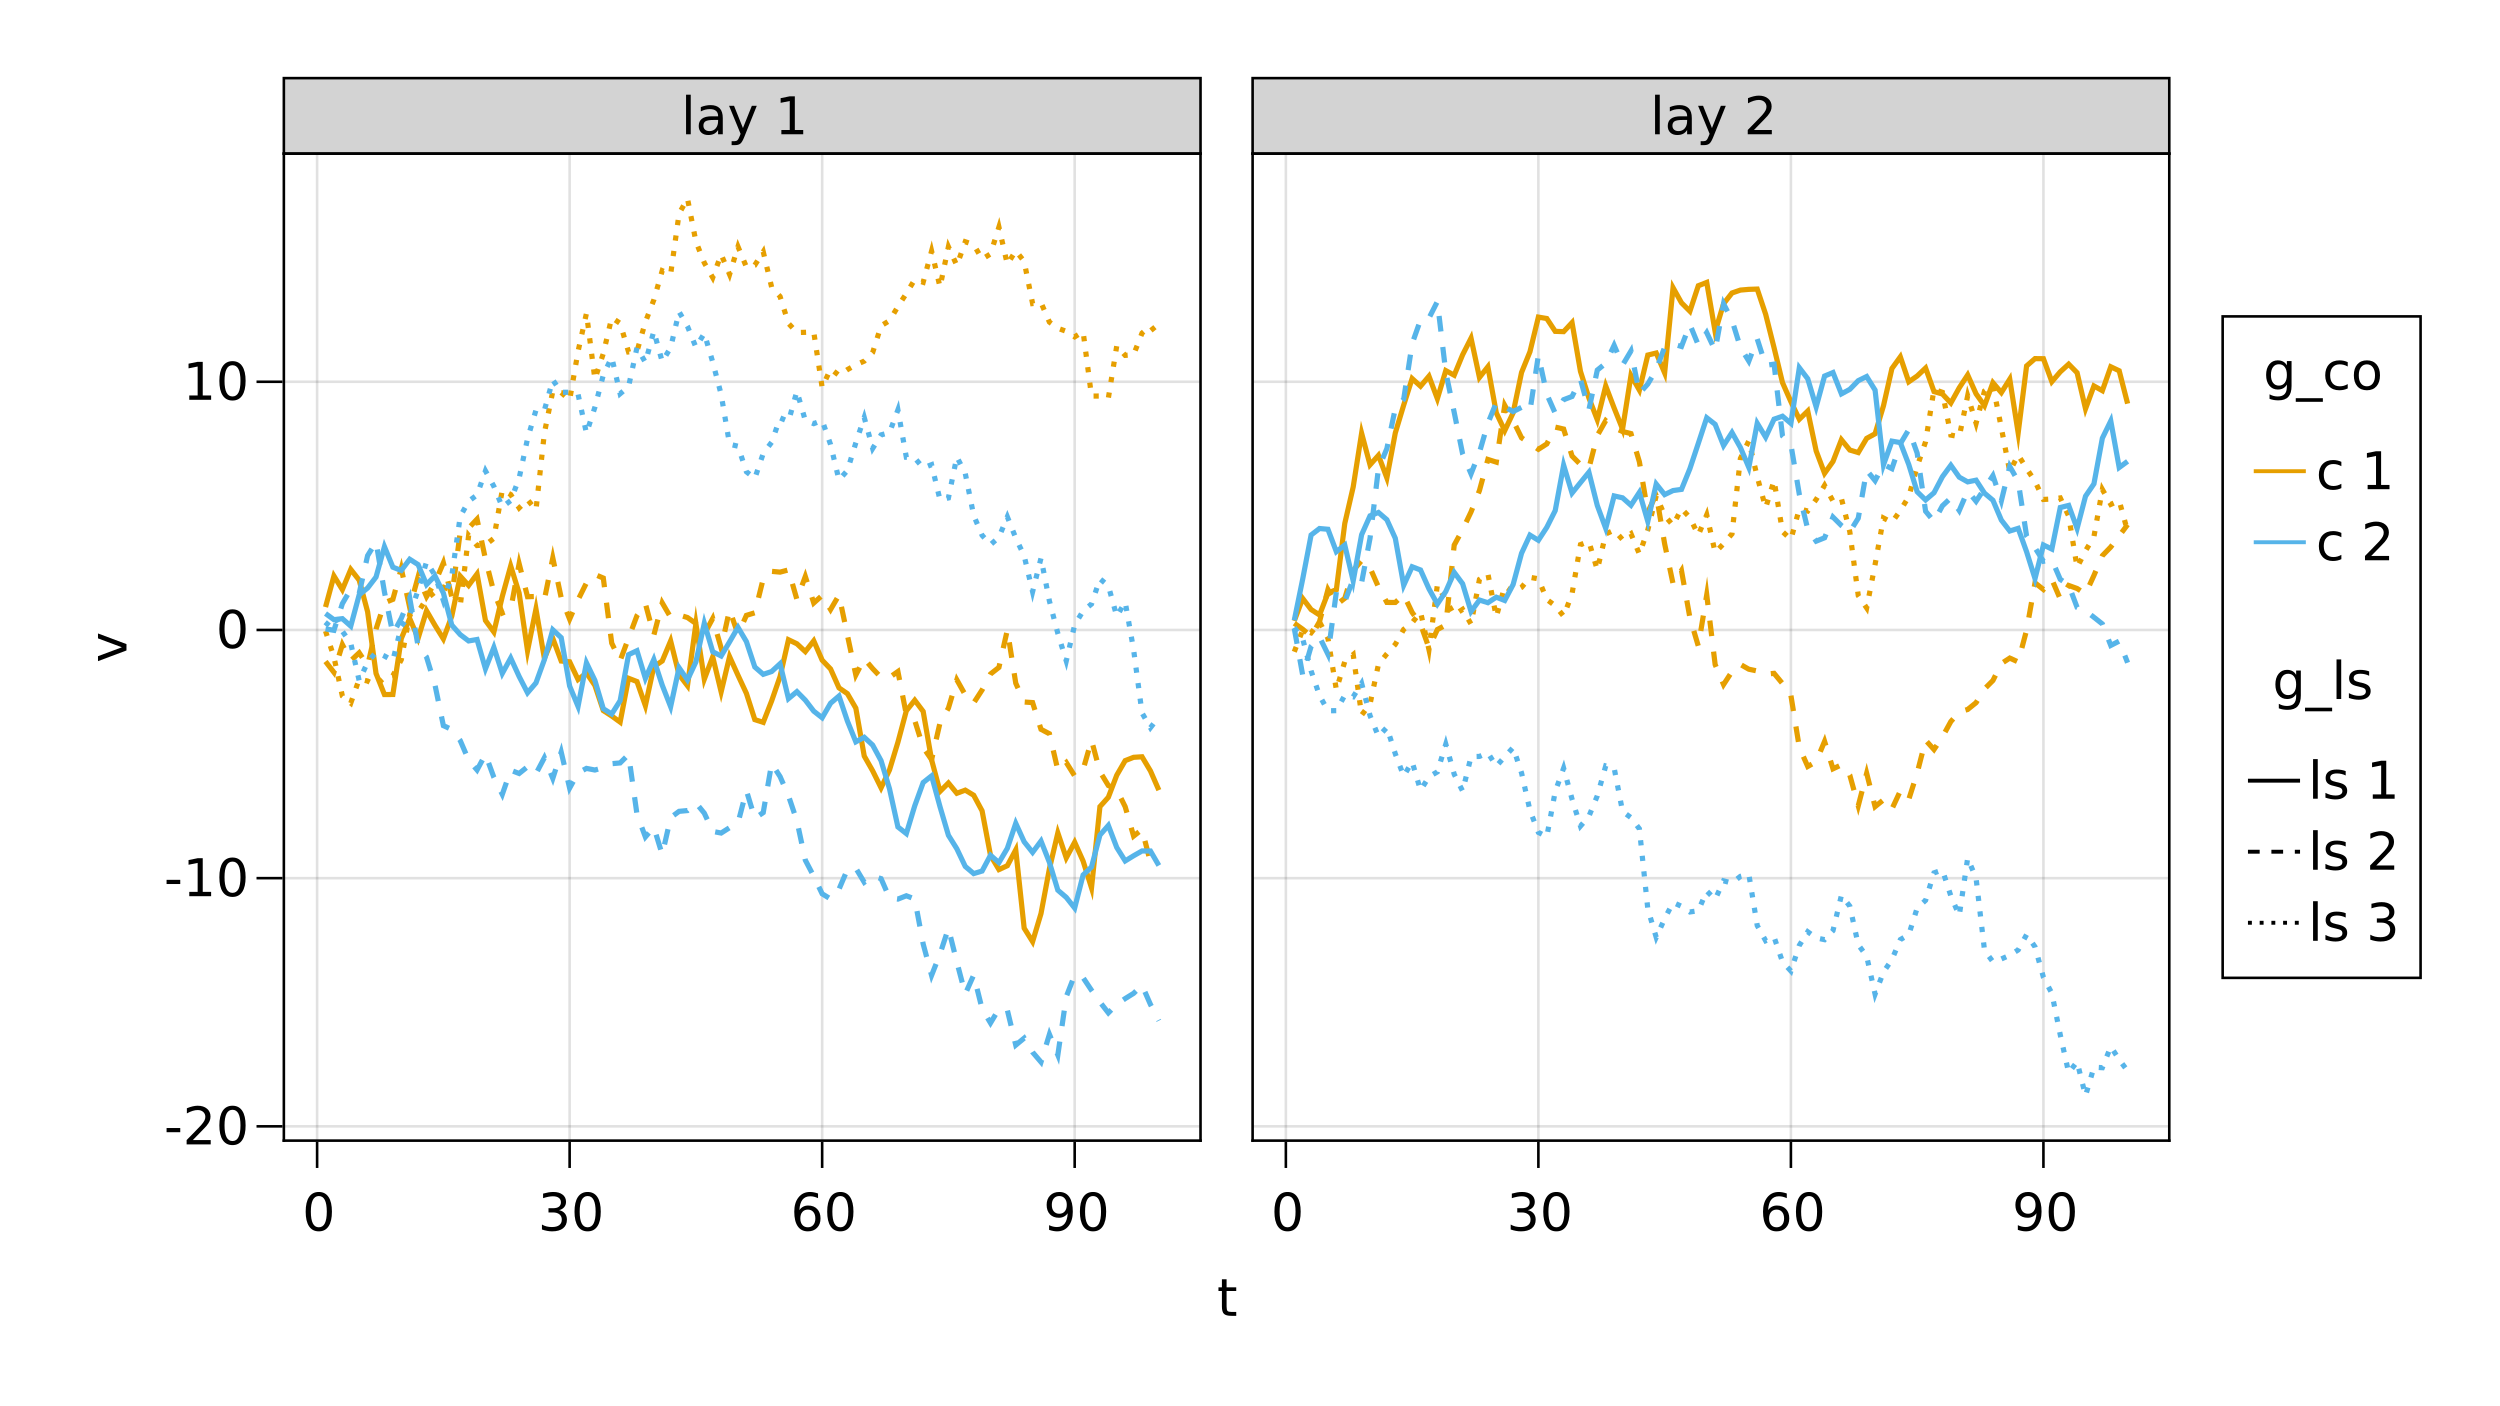 <?xml version="1.0" encoding="UTF-8"?>
<svg xmlns="http://www.w3.org/2000/svg" xmlns:xlink="http://www.w3.org/1999/xlink" width="960pt" height="540pt" viewBox="0 0 960 540" version="1.1">
<defs>
<g>
<symbol overflow="visible" id="glyph0-0">
<path style="stroke:none;" d="M 1 3.531 L 1 -14.109 L 11 -14.109 L 11 3.531 Z M 2.125 2.422 L 9.891 2.422 L 9.891 -12.984 L 2.125 -12.984 Z M 2.125 2.422 "/>
</symbol>
<symbol overflow="visible" id="glyph0-1">
<path style="stroke:none;" d="M 6.359 -13.281 C 5.336 -13.281 4.57 -12.781 4.062 -11.781 C 3.551 -10.781 3.297 -9.281 3.297 -7.281 C 3.297 -5.281 3.551 -3.781 4.062 -2.781 C 4.57 -1.781 5.336 -1.281 6.359 -1.281 C 7.379 -1.281 8.145 -1.781 8.656 -2.781 C 9.164 -3.781 9.422 -5.281 9.422 -7.281 C 9.422 -9.281 9.164 -10.781 8.656 -11.781 C 8.145 -12.781 7.379 -13.281 6.359 -13.281 Z M 6.359 -14.844 C 7.992 -14.844 9.238 -14.195 10.094 -12.906 C 10.957 -11.613 11.391 -9.738 11.391 -7.281 C 11.391 -4.82 10.957 -2.945 10.094 -1.656 C 9.238 -0.363 7.992 0.281 6.359 0.281 C 4.723 0.281 3.473 -0.363 2.609 -1.656 C 1.742 -2.945 1.312 -4.82 1.312 -7.281 C 1.312 -9.738 1.742 -11.613 2.609 -12.906 C 3.473 -14.195 4.723 -14.844 6.359 -14.844 Z M 6.359 -14.844 "/>
</symbol>
<symbol overflow="visible" id="glyph0-2">
<path style="stroke:none;" d="M 8.109 -7.859 C 9.055 -7.66 9.797 -7.238 10.328 -6.594 C 10.859 -5.957 11.125 -5.172 11.125 -4.234 C 11.125 -2.797 10.629 -1.68 9.641 -0.891 C 8.648 -0.109 7.242 0.281 5.422 0.281 C 4.805 0.281 4.176 0.219 3.531 0.094 C 2.883 -0.02 2.219 -0.195 1.531 -0.438 L 1.531 -2.344 C 2.07 -2.02 2.664 -1.773 3.312 -1.609 C 3.969 -1.453 4.648 -1.375 5.359 -1.375 C 6.598 -1.375 7.539 -1.617 8.188 -2.109 C 8.832 -2.598 9.156 -3.305 9.156 -4.234 C 9.156 -5.098 8.852 -5.77 8.25 -6.25 C 7.656 -6.738 6.82 -6.984 5.75 -6.984 L 4.047 -6.984 L 4.047 -8.609 L 5.828 -8.609 C 6.797 -8.609 7.535 -8.801 8.047 -9.188 C 8.555 -9.57 8.812 -10.129 8.812 -10.859 C 8.812 -11.609 8.547 -12.18 8.016 -12.578 C 7.492 -12.984 6.738 -13.188 5.75 -13.188 C 5.207 -13.188 4.625 -13.125 4 -13 C 3.383 -12.883 2.707 -12.707 1.969 -12.469 L 1.969 -14.219 C 2.719 -14.426 3.414 -14.582 4.062 -14.688 C 4.719 -14.789 5.336 -14.844 5.922 -14.844 C 7.422 -14.844 8.602 -14.5 9.469 -13.812 C 10.344 -13.133 10.781 -12.219 10.781 -11.062 C 10.781 -10.258 10.547 -9.578 10.078 -9.016 C 9.617 -8.461 8.961 -8.078 8.109 -7.859 Z M 8.109 -7.859 "/>
</symbol>
<symbol overflow="visible" id="glyph0-3">
<path style="stroke:none;" d="M 6.609 -8.078 C 5.723 -8.078 5.02 -7.773 4.5 -7.172 C 3.977 -6.566 3.719 -5.734 3.719 -4.672 C 3.719 -3.629 3.977 -2.801 4.5 -2.188 C 5.02 -1.582 5.723 -1.281 6.609 -1.281 C 7.492 -1.281 8.191 -1.582 8.703 -2.188 C 9.223 -2.801 9.484 -3.629 9.484 -4.672 C 9.484 -5.734 9.223 -6.566 8.703 -7.172 C 8.191 -7.773 7.492 -8.078 6.609 -8.078 Z M 10.516 -14.266 L 10.516 -12.469 C 10.023 -12.695 9.523 -12.875 9.016 -13 C 8.516 -13.125 8.016 -13.188 7.516 -13.188 C 6.211 -13.188 5.219 -12.742 4.531 -11.859 C 3.844 -10.984 3.453 -9.656 3.359 -7.875 C 3.742 -8.445 4.223 -8.883 4.797 -9.188 C 5.379 -9.488 6.02 -9.641 6.719 -9.641 C 8.188 -9.641 9.344 -9.191 10.188 -8.297 C 11.039 -7.41 11.469 -6.203 11.469 -4.672 C 11.469 -3.18 11.023 -1.984 10.141 -1.078 C 9.254 -0.172 8.078 0.281 6.609 0.281 C 4.922 0.281 3.629 -0.363 2.734 -1.656 C 1.836 -2.945 1.391 -4.82 1.391 -7.281 C 1.391 -9.582 1.938 -11.414 3.031 -12.781 C 4.125 -14.156 5.594 -14.844 7.438 -14.844 C 7.938 -14.844 8.438 -14.789 8.938 -14.688 C 9.445 -14.594 9.973 -14.453 10.516 -14.266 Z M 10.516 -14.266 "/>
</symbol>
<symbol overflow="visible" id="glyph0-4">
<path style="stroke:none;" d="M 2.203 -0.297 L 2.203 -2.094 C 2.691 -1.863 3.191 -1.688 3.703 -1.562 C 4.211 -1.438 4.711 -1.375 5.203 -1.375 C 6.504 -1.375 7.492 -1.812 8.172 -2.688 C 8.859 -3.562 9.254 -4.895 9.359 -6.688 C 8.984 -6.125 8.504 -5.691 7.922 -5.391 C 7.336 -5.086 6.695 -4.938 6 -4.938 C 4.539 -4.938 3.383 -5.379 2.531 -6.266 C 1.688 -7.148 1.266 -8.359 1.266 -9.891 C 1.266 -11.379 1.707 -12.578 2.594 -13.484 C 3.477 -14.391 4.656 -14.844 6.125 -14.844 C 7.812 -14.844 9.098 -14.195 9.984 -12.906 C 10.867 -11.613 11.312 -9.738 11.312 -7.281 C 11.312 -4.977 10.766 -3.141 9.672 -1.766 C 8.586 -0.398 7.125 0.281 5.281 0.281 C 4.789 0.281 4.289 0.227 3.781 0.125 C 3.27 0.031 2.742 -0.109 2.203 -0.297 Z M 6.125 -6.484 C 7.008 -6.484 7.707 -6.785 8.219 -7.391 C 8.738 -7.992 9 -8.828 9 -9.891 C 9 -10.93 8.738 -11.754 8.219 -12.359 C 7.707 -12.973 7.008 -13.281 6.125 -13.281 C 5.238 -13.281 4.535 -12.973 4.016 -12.359 C 3.504 -11.754 3.25 -10.93 3.25 -9.891 C 3.25 -8.828 3.504 -7.992 4.016 -7.391 C 4.535 -6.785 5.238 -6.484 6.125 -6.484 Z M 6.125 -6.484 "/>
</symbol>
<symbol overflow="visible" id="glyph0-5">
<path style="stroke:none;" d="M 0.984 -6.281 L 6.234 -6.281 L 6.234 -4.672 L 0.984 -4.672 Z M 0.984 -6.281 "/>
</symbol>
<symbol overflow="visible" id="glyph0-6">
<path style="stroke:none;" d="M 3.844 -1.656 L 10.719 -1.656 L 10.719 0 L 1.469 0 L 1.469 -1.656 C 2.219 -2.438 3.238 -3.477 4.531 -4.781 C 5.82 -6.082 6.633 -6.926 6.969 -7.312 C 7.594 -8.02 8.031 -8.617 8.281 -9.109 C 8.531 -9.598 8.656 -10.082 8.656 -10.562 C 8.656 -11.332 8.383 -11.961 7.844 -12.453 C 7.301 -12.941 6.594 -13.188 5.719 -13.188 C 5.102 -13.188 4.453 -13.078 3.766 -12.859 C 3.078 -12.648 2.344 -12.328 1.562 -11.891 L 1.562 -13.875 C 2.352 -14.195 3.094 -14.438 3.781 -14.594 C 4.477 -14.758 5.113 -14.844 5.688 -14.844 C 7.195 -14.844 8.398 -14.461 9.297 -13.703 C 10.191 -12.953 10.641 -11.945 10.641 -10.688 C 10.641 -10.082 10.523 -9.508 10.297 -8.969 C 10.078 -8.438 9.672 -7.805 9.078 -7.078 C 8.922 -6.891 8.406 -6.344 7.531 -5.438 C 6.656 -4.539 5.426 -3.281 3.844 -1.656 Z M 3.844 -1.656 "/>
</symbol>
<symbol overflow="visible" id="glyph0-7">
<path style="stroke:none;" d="M 2.484 -1.656 L 5.703 -1.656 L 5.703 -12.781 L 2.203 -12.078 L 2.203 -13.875 L 5.688 -14.578 L 7.656 -14.578 L 7.656 -1.656 L 10.875 -1.656 L 10.875 0 L 2.484 0 Z M 2.484 -1.656 "/>
</symbol>
<symbol overflow="visible" id="glyph0-8">
<path style="stroke:none;" d="M 1.891 -15.203 L 3.688 -15.203 L 3.688 0 L 1.891 0 Z M 1.891 -15.203 "/>
</symbol>
<symbol overflow="visible" id="glyph0-9">
<path style="stroke:none;" d="M 6.859 -5.5 C 5.398 -5.5 4.391 -5.332 3.828 -5 C 3.273 -4.664 3 -4.098 3 -3.297 C 3 -2.66 3.207 -2.156 3.625 -1.781 C 4.051 -1.406 4.625 -1.219 5.344 -1.219 C 6.344 -1.219 7.141 -1.57 7.734 -2.281 C 8.336 -2.988 8.641 -3.926 8.641 -5.094 L 8.641 -5.5 Z M 10.438 -6.234 L 10.438 0 L 8.641 0 L 8.641 -1.656 C 8.234 -1 7.723 -0.508 7.109 -0.188 C 6.492 0.125 5.742 0.281 4.859 0.281 C 3.742 0.281 2.852 -0.031 2.188 -0.656 C 1.531 -1.289 1.203 -2.133 1.203 -3.188 C 1.203 -4.414 1.613 -5.344 2.438 -5.969 C 3.258 -6.594 4.488 -6.906 6.125 -6.906 L 8.641 -6.906 L 8.641 -7.078 C 8.641 -7.91 8.367 -8.551 7.828 -9 C 7.285 -9.445 6.52 -9.672 5.531 -9.672 C 4.906 -9.672 4.297 -9.598 3.703 -9.453 C 3.117 -9.305 2.551 -9.082 2 -8.781 L 2 -10.438 C 2.656 -10.695 3.289 -10.891 3.906 -11.016 C 4.531 -11.141 5.133 -11.203 5.719 -11.203 C 7.301 -11.203 8.484 -10.789 9.266 -9.969 C 10.047 -9.145 10.438 -7.898 10.438 -6.234 Z M 10.438 -6.234 "/>
</symbol>
<symbol overflow="visible" id="glyph0-10">
<path style="stroke:none;" d="M 6.438 1.016 C 5.926 2.316 5.43 3.164 4.953 3.562 C 4.473 3.957 3.828 4.156 3.016 4.156 L 1.578 4.156 L 1.578 2.656 L 2.641 2.656 C 3.129 2.656 3.508 2.535 3.781 2.297 C 4.062 2.066 4.367 1.516 4.703 0.641 L 5.016 -0.172 L 0.594 -10.938 L 2.5 -10.938 L 5.922 -2.391 L 9.344 -10.938 L 11.234 -10.938 Z M 6.438 1.016 "/>
</symbol>
<symbol overflow="visible" id="glyph0-11">
<path style="stroke:none;" d=""/>
</symbol>
<symbol overflow="visible" id="glyph0-12">
<path style="stroke:none;" d="M 3.656 -14.047 L 3.656 -10.938 L 7.359 -10.938 L 7.359 -9.547 L 3.656 -9.547 L 3.656 -3.609 C 3.656 -2.711 3.773 -2.133 4.016 -1.875 C 4.266 -1.625 4.766 -1.5 5.516 -1.5 L 7.359 -1.5 L 7.359 0 L 5.516 0 C 4.129 0 3.172 -0.254 2.641 -0.766 C 2.117 -1.285 1.859 -2.234 1.859 -3.609 L 1.859 -9.547 L 0.531 -9.547 L 0.531 -10.938 L 1.859 -10.938 L 1.859 -14.047 Z M 3.656 -14.047 "/>
</symbol>
<symbol overflow="visible" id="glyph0-13">
<path style="stroke:none;" d="M 9.078 -5.594 C 9.078 -6.895 8.805 -7.906 8.266 -8.625 C 7.734 -9.344 6.984 -9.703 6.016 -9.703 C 5.055 -9.703 4.305 -9.344 3.766 -8.625 C 3.223 -7.906 2.953 -6.895 2.953 -5.594 C 2.953 -4.301 3.223 -3.297 3.766 -2.578 C 4.305 -1.859 5.055 -1.5 6.016 -1.5 C 6.984 -1.5 7.734 -1.859 8.266 -2.578 C 8.805 -3.297 9.078 -4.301 9.078 -5.594 Z M 10.875 -1.359 C 10.875 0.504 10.461 1.891 9.641 2.797 C 8.816 3.703 7.551 4.156 5.844 4.156 C 5.207 4.156 4.609 4.109 4.047 4.016 C 3.492 3.922 2.953 3.773 2.422 3.578 L 2.422 1.844 C 2.953 2.125 3.473 2.332 3.984 2.469 C 4.492 2.602 5.02 2.672 5.562 2.672 C 6.738 2.672 7.617 2.363 8.203 1.75 C 8.785 1.133 9.078 0.207 9.078 -1.031 L 9.078 -1.922 C 8.711 -1.273 8.238 -0.789 7.656 -0.469 C 7.07 -0.156 6.379 0 5.578 0 C 4.234 0 3.148 -0.508 2.328 -1.531 C 1.516 -2.551 1.109 -3.906 1.109 -5.594 C 1.109 -7.289 1.516 -8.648 2.328 -9.672 C 3.148 -10.691 4.234 -11.203 5.578 -11.203 C 6.379 -11.203 7.07 -11.039 7.656 -10.719 C 8.238 -10.406 8.711 -9.926 9.078 -9.281 L 9.078 -10.938 L 10.875 -10.938 Z M 10.875 -1.359 "/>
</symbol>
<symbol overflow="visible" id="glyph0-14">
<path style="stroke:none;" d="M 10.203 3.328 L 10.203 4.719 L -0.203 4.719 L -0.203 3.328 Z M 10.203 3.328 "/>
</symbol>
<symbol overflow="visible" id="glyph0-15">
<path style="stroke:none;" d="M 9.75 -10.516 L 9.75 -8.844 C 9.25 -9.125 8.742 -9.332 8.234 -9.469 C 7.723 -9.602 7.207 -9.672 6.688 -9.672 C 5.52 -9.672 4.613 -9.301 3.969 -8.562 C 3.32 -7.832 3 -6.797 3 -5.453 C 3 -4.117 3.32 -3.082 3.969 -2.344 C 4.613 -1.602 5.52 -1.234 6.688 -1.234 C 7.207 -1.234 7.723 -1.301 8.234 -1.438 C 8.742 -1.582 9.25 -1.797 9.75 -2.078 L 9.75 -0.422 C 9.25 -0.18 8.727 -0.004 8.188 0.109 C 7.656 0.223 7.086 0.281 6.484 0.281 C 4.836 0.281 3.531 -0.234 2.562 -1.266 C 1.594 -2.305 1.109 -3.703 1.109 -5.453 C 1.109 -7.242 1.598 -8.648 2.578 -9.672 C 3.555 -10.691 4.898 -11.203 6.609 -11.203 C 7.16 -11.203 7.695 -11.145 8.219 -11.031 C 8.75 -10.914 9.258 -10.742 9.75 -10.516 Z M 9.75 -10.516 "/>
</symbol>
<symbol overflow="visible" id="glyph0-16">
<path style="stroke:none;" d="M 6.125 -9.672 C 5.156 -9.672 4.391 -9.297 3.828 -8.547 C 3.273 -7.797 3 -6.766 3 -5.453 C 3 -4.148 3.273 -3.117 3.828 -2.359 C 4.391 -1.609 5.156 -1.234 6.125 -1.234 C 7.082 -1.234 7.836 -1.609 8.391 -2.359 C 8.953 -3.117 9.234 -4.148 9.234 -5.453 C 9.234 -6.754 8.953 -7.781 8.391 -8.531 C 7.836 -9.289 7.082 -9.672 6.125 -9.672 Z M 6.125 -11.203 C 7.688 -11.203 8.91 -10.691 9.797 -9.672 C 10.691 -8.66 11.141 -7.254 11.141 -5.453 C 11.141 -3.672 10.691 -2.27 9.797 -1.25 C 8.91 -0.227 7.688 0.281 6.125 0.281 C 4.551 0.281 3.32 -0.227 2.438 -1.25 C 1.551 -2.27 1.109 -3.672 1.109 -5.453 C 1.109 -7.254 1.551 -8.66 2.438 -9.672 C 3.32 -10.691 4.551 -11.203 6.125 -11.203 Z M 6.125 -11.203 "/>
</symbol>
<symbol overflow="visible" id="glyph0-17">
<path style="stroke:none;" d="M 8.859 -10.609 L 8.859 -8.922 C 8.348 -9.18 7.816 -9.375 7.266 -9.5 C 6.723 -9.633 6.16 -9.703 5.578 -9.703 C 4.68 -9.703 4.008 -9.562 3.562 -9.281 C 3.125 -9.008 2.906 -8.602 2.906 -8.062 C 2.906 -7.645 3.062 -7.316 3.375 -7.078 C 3.695 -6.836 4.336 -6.609 5.297 -6.391 L 5.922 -6.266 C 7.191 -5.984 8.094 -5.594 8.625 -5.094 C 9.164 -4.602 9.438 -3.91 9.438 -3.016 C 9.438 -2.004 9.035 -1.203 8.234 -0.609 C 7.43 -0.016 6.328 0.281 4.922 0.281 C 4.336 0.281 3.727 0.223 3.094 0.109 C 2.457 -0.004 1.785 -0.176 1.078 -0.406 L 1.078 -2.25 C 1.742 -1.906 2.398 -1.645 3.047 -1.469 C 3.691 -1.301 4.332 -1.219 4.969 -1.219 C 5.812 -1.219 6.457 -1.363 6.906 -1.656 C 7.363 -1.945 7.594 -2.352 7.594 -2.875 C 7.594 -3.363 7.426 -3.738 7.094 -4 C 6.77 -4.258 6.051 -4.508 4.938 -4.75 L 4.312 -4.906 C 3.195 -5.133 2.391 -5.488 1.891 -5.969 C 1.398 -6.457 1.156 -7.129 1.156 -7.984 C 1.156 -9.004 1.52 -9.797 2.25 -10.359 C 2.977 -10.922 4.016 -11.203 5.359 -11.203 C 6.023 -11.203 6.648 -11.148 7.234 -11.047 C 7.816 -10.953 8.359 -10.805 8.859 -10.609 Z M 8.859 -10.609 "/>
</symbol>
<symbol overflow="visible" id="glyph1-0">
<path style="stroke:none;" d="M 3.531 -1 L -14.109 -1 L -14.109 -11 L 3.531 -11 Z M 2.422 -2.125 L 2.422 -9.891 L -12.984 -9.891 L -12.984 -2.125 Z M 2.422 -2.125 "/>
</symbol>
<symbol overflow="visible" id="glyph1-1">
<path style="stroke:none;" d="M -10.938 -0.594 L -10.938 -2.5 L -1.766 -5.922 L -10.938 -9.344 L -10.938 -11.234 L 0 -7.141 L 0 -4.703 Z M -10.938 -0.594 "/>
</symbol>
</g>
<clipPath id="clip1">
  <path d="M 109 189 L 461 189 L 461 390 L 109 390 Z M 109 189 "/>
</clipPath>
<clipPath id="clip2">
  <path d="M 109 171 L 461 171 L 461 361 L 109 361 Z M 109 171 "/>
</clipPath>
<clipPath id="clip3">
  <path d="M 109 59 L 461 59 L 461 299 L 109 299 Z M 109 59 "/>
</clipPath>
<clipPath id="clip4">
  <path d="M 109 181 L 461 181 L 461 377 L 109 377 Z M 109 181 "/>
</clipPath>
<clipPath id="clip5">
  <path d="M 109 179 L 461 179 L 461 437 L 109 437 Z M 109 179 "/>
</clipPath>
<clipPath id="clip6">
  <path d="M 109 91 L 461 91 L 461 308 L 109 308 Z M 109 91 "/>
</clipPath>
<clipPath id="clip7">
  <path d="M 481 80 L 833 80 L 833 267 L 481 267 Z M 481 80 "/>
</clipPath>
<clipPath id="clip8">
  <path d="M 481 127 L 833 127 L 833 339 L 481 339 Z M 481 127 "/>
</clipPath>
<clipPath id="clip9">
  <path d="M 481 119 L 833 119 L 833 303 L 481 303 Z M 481 119 "/>
</clipPath>
<clipPath id="clip10">
  <path d="M 481 112 L 833 112 L 833 267 L 481 267 Z M 481 112 "/>
</clipPath>
<clipPath id="clip11">
  <path d="M 481 87 L 833 87 L 833 288 L 481 288 Z M 481 87 "/>
</clipPath>
<clipPath id="clip12">
  <path d="M 481 212 L 833 212 L 833 438 L 481 438 Z M 481 212 "/>
</clipPath>
</defs>
<g id="surface17">
<rect x="0" y="0" width="960" height="540" style="fill:rgb(100%,100%,100%);fill-opacity:1;stroke:none;"/>
<path style=" stroke:none;fill-rule:nonzero;fill:rgb(100%,100%,100%);fill-opacity:1;" d="M 109 438 L 461 438 L 461 59 L 109 59 Z M 109 438 "/>
<path style=" stroke:none;fill-rule:nonzero;fill:rgb(100%,100%,100%);fill-opacity:1;" d="M 481 438 L 833 438 L 833 59 L 481 59 Z M 481 438 "/>
<path style="fill:none;stroke-width:1;stroke-linecap:butt;stroke-linejoin:miter;stroke:rgb(0%,0%,0%);stroke-opacity:0.12;stroke-miterlimit:10;" d="M 121.77 438 L 121.77 59 M 218.738 438 L 218.738 59 M 315.707 438 L 315.707 59 M 412.676 438 L 412.676 59 "/>
<path style="fill:none;stroke-width:1;stroke-linecap:butt;stroke-linejoin:miter;stroke:rgb(0%,0%,0%);stroke-opacity:0.12;stroke-miterlimit:10;" d="M 109 432.516 L 461 432.516 M 109 337.211 L 461 337.211 M 109 241.906 L 461 241.906 M 109 146.602 L 461 146.602 "/>
<path style="fill:none;stroke-width:1;stroke-linecap:butt;stroke-linejoin:miter;stroke:rgb(0%,0%,0%);stroke-opacity:0.12;stroke-miterlimit:10;" d="M 493.77 438 L 493.77 59 M 590.738 438 L 590.738 59 M 687.707 438 L 687.707 59 M 784.676 438 L 784.676 59 "/>
<path style="fill:none;stroke-width:1;stroke-linecap:butt;stroke-linejoin:miter;stroke:rgb(0%,0%,0%);stroke-opacity:0.12;stroke-miterlimit:10;" d="M 481 432.516 L 833 432.516 M 481 337.211 L 833 337.211 M 481 241.906 L 833 241.906 M 481 146.602 L 833 146.602 "/>
<g style="fill:rgb(0%,0%,0%);fill-opacity:1;">
  <use xlink:href="#glyph0-1" x="116.07" y="472.562"/>
</g>
<g style="fill:rgb(0%,0%,0%);fill-opacity:1;">
  <use xlink:href="#glyph0-2" x="206.574" y="472.562"/>
</g>
<g style="fill:rgb(0%,0%,0%);fill-opacity:1;">
  <use xlink:href="#glyph0-1" x="219.301" y="472.562"/>
</g>
<g style="fill:rgb(0%,0%,0%);fill-opacity:1;">
  <use xlink:href="#glyph0-3" x="303.609" y="472.562"/>
</g>
<g style="fill:rgb(0%,0%,0%);fill-opacity:1;">
  <use xlink:href="#glyph0-1" x="316.332" y="472.562"/>
</g>
<g style="fill:rgb(0%,0%,0%);fill-opacity:1;">
  <use xlink:href="#glyph0-4" x="400.645" y="472.562"/>
</g>
<g style="fill:rgb(0%,0%,0%);fill-opacity:1;">
  <use xlink:href="#glyph0-1" x="413.371" y="472.562"/>
</g>
<g style="fill:rgb(0%,0%,0%);fill-opacity:1;">
  <use xlink:href="#glyph0-5" x="62.98" y="439.441"/>
</g>
<g style="fill:rgb(0%,0%,0%);fill-opacity:1;">
  <use xlink:href="#glyph0-6" x="70.195" y="439.441"/>
</g>
<g style="fill:rgb(0%,0%,0%);fill-opacity:1;">
  <use xlink:href="#glyph0-1" x="82.922" y="439.441"/>
</g>
<g style="fill:rgb(0%,0%,0%);fill-opacity:1;">
  <use xlink:href="#glyph0-5" x="62.98" y="344.137"/>
</g>
<g style="fill:rgb(0%,0%,0%);fill-opacity:1;">
  <use xlink:href="#glyph0-7" x="70.195" y="344.137"/>
</g>
<g style="fill:rgb(0%,0%,0%);fill-opacity:1;">
  <use xlink:href="#glyph0-1" x="82.922" y="344.137"/>
</g>
<g style="fill:rgb(0%,0%,0%);fill-opacity:1;">
  <use xlink:href="#glyph0-1" x="82.922" y="248.832"/>
</g>
<g style="fill:rgb(0%,0%,0%);fill-opacity:1;">
  <use xlink:href="#glyph0-7" x="70.195" y="153.527"/>
</g>
<g style="fill:rgb(0%,0%,0%);fill-opacity:1;">
  <use xlink:href="#glyph0-1" x="82.922" y="153.527"/>
</g>
<g style="fill:rgb(0%,0%,0%);fill-opacity:1;">
  <use xlink:href="#glyph0-1" x="488.07" y="472.562"/>
</g>
<g style="fill:rgb(0%,0%,0%);fill-opacity:1;">
  <use xlink:href="#glyph0-2" x="578.574" y="472.562"/>
</g>
<g style="fill:rgb(0%,0%,0%);fill-opacity:1;">
  <use xlink:href="#glyph0-1" x="591.301" y="472.562"/>
</g>
<g style="fill:rgb(0%,0%,0%);fill-opacity:1;">
  <use xlink:href="#glyph0-3" x="675.609" y="472.562"/>
</g>
<g style="fill:rgb(0%,0%,0%);fill-opacity:1;">
  <use xlink:href="#glyph0-1" x="688.332" y="472.562"/>
</g>
<g style="fill:rgb(0%,0%,0%);fill-opacity:1;">
  <use xlink:href="#glyph0-4" x="772.645" y="472.562"/>
</g>
<g style="fill:rgb(0%,0%,0%);fill-opacity:1;">
  <use xlink:href="#glyph0-1" x="785.371" y="472.562"/>
</g>
<path style="fill-rule:nonzero;fill:rgb(82.745%,82.745%,82.745%);fill-opacity:1;stroke-width:1;stroke-linecap:butt;stroke-linejoin:miter;stroke:rgb(0%,0%,0%);stroke-opacity:1;stroke-miterlimit:10;" d="M 109 59 L 461 59 L 461 30 L 109 30 Z M 109 59 "/>
<g style="fill:rgb(0%,0%,0%);fill-opacity:1;">
  <use xlink:href="#glyph0-8" x="261.555" y="51.566"/>
</g>
<g style="fill:rgb(0%,0%,0%);fill-opacity:1;">
  <use xlink:href="#glyph0-9" x="267.109" y="51.566"/>
</g>
<g style="fill:rgb(0%,0%,0%);fill-opacity:1;">
  <use xlink:href="#glyph0-10" x="279.367" y="51.566"/>
</g>
<g style="fill:rgb(0%,0%,0%);fill-opacity:1;">
  <use xlink:href="#glyph0-11" x="291.203" y="51.566"/>
</g>
<g style="fill:rgb(0%,0%,0%);fill-opacity:1;">
  <use xlink:href="#glyph0-7" x="297.559" y="51.566"/>
</g>
<path style="fill-rule:nonzero;fill:rgb(82.745%,82.745%,82.745%);fill-opacity:1;stroke-width:1;stroke-linecap:butt;stroke-linejoin:miter;stroke:rgb(0%,0%,0%);stroke-opacity:1;stroke-miterlimit:10;" d="M 481 59 L 833 59 L 833 30 L 481 30 Z M 481 59 "/>
<g style="fill:rgb(0%,0%,0%);fill-opacity:1;">
  <use xlink:href="#glyph0-8" x="633.656" y="51.566"/>
</g>
<g style="fill:rgb(0%,0%,0%);fill-opacity:1;">
  <use xlink:href="#glyph0-9" x="639.215" y="51.566"/>
</g>
<g style="fill:rgb(0%,0%,0%);fill-opacity:1;">
  <use xlink:href="#glyph0-10" x="651.469" y="51.566"/>
</g>
<g style="fill:rgb(0%,0%,0%);fill-opacity:1;">
  <use xlink:href="#glyph0-11" x="663.305" y="51.566"/>
</g>
<g style="fill:rgb(0%,0%,0%);fill-opacity:1;">
  <use xlink:href="#glyph0-6" x="669.664" y="51.566"/>
</g>
<g style="fill:rgb(0%,0%,0%);fill-opacity:1;">
  <use xlink:href="#glyph0-12" x="467.355" y="505.281"/>
</g>
<g style="fill:rgb(0%,0%,0%);fill-opacity:1;">
  <use xlink:href="#glyph1-1" x="48.566" y="254.48"/>
</g>
<g clip-path="url(#clip1)" clip-rule="nonzero">
<path style="fill:none;stroke-width:2;stroke-linecap:butt;stroke-linejoin:miter;stroke:rgb(90.196%,62.353%,0%);stroke-opacity:1;stroke-miterlimit:10;" d="M 125 233.109 L 128.23 221.18 L 131.465 226.41 L 134.695 218.656 L 137.93 222.793 L 141.16 234.914 L 144.395 258.605 L 147.625 266.703 L 150.859 266.68 L 154.09 245.219 L 157.324 237.48 L 160.555 245.098 L 163.789 234.523 L 167.02 240.105 L 170.254 245.332 L 173.484 236.613 L 176.719 221.223 L 179.949 224.801 L 183.184 220.402 L 186.414 238.262 L 189.645 242.703 L 192.879 229.039 L 196.109 217.332 L 199.344 227.754 L 202.574 249.887 L 205.809 233.848 L 209.039 252.824 L 212.273 245.125 L 215.504 253.828 L 218.738 254.129 L 221.969 260.941 L 225.203 258.449 L 228.434 263.195 L 231.668 272.859 L 234.898 274.945 L 238.133 277.301 L 241.363 260.457 L 244.598 261.715 L 247.828 270.988 L 251.062 255.996 L 254.293 253.824 L 257.523 246.121 L 260.758 259.094 L 263.988 263.316 L 267.223 239.52 L 270.453 260.805 L 273.688 252.219 L 276.918 265.672 L 280.152 252.164 L 283.383 259.301 L 286.617 266.258 L 289.848 276.336 L 293.082 277.391 L 296.312 269.141 L 299.547 259.781 L 302.777 245.66 L 306.012 247.211 L 309.242 250.215 L 312.477 246.078 L 315.707 253.508 L 318.938 256.879 L 322.172 264.137 L 325.402 266.359 L 328.637 271.922 L 331.867 290.324 L 335.102 296.004 L 338.332 302.531 L 341.566 295.672 L 344.797 285.035 L 348.031 272.941 L 351.262 268.883 L 354.496 273.188 L 357.727 291.77 L 360.961 303.91 L 364.191 300.672 L 367.426 304.621 L 370.656 303.414 L 373.891 305.367 L 377.121 311.363 L 380.352 328.469 L 383.586 333.914 L 386.816 332.43 L 390.051 326.348 L 393.281 356.414 L 396.516 361.594 L 399.746 350.793 L 402.98 333.594 L 406.211 319.844 L 409.445 329.414 L 412.676 323.426 L 415.91 330.645 L 419.141 340.934 L 422.375 309.742 L 425.605 306.145 L 428.84 297.656 L 432.07 292.082 L 435.305 290.809 L 438.535 290.605 L 441.77 296.027 L 445 303.422 "/>
</g>
<g clip-path="url(#clip2)" clip-rule="nonzero">
<path style="fill:none;stroke-width:2;stroke-linecap:butt;stroke-linejoin:miter;stroke:rgb(90.196%,62.353%,0%);stroke-opacity:1;stroke-dasharray:6,6;stroke-miterlimit:10;" d="M 125 254.012 L 128.23 258.184 L 131.465 247.535 L 134.695 253.707 L 137.93 250.672 L 141.16 255.598 L 144.395 241.582 L 147.625 231.492 L 150.859 230.152 L 154.09 218.324 L 157.324 233.262 L 160.555 221.496 L 163.789 229.105 L 167.02 223.773 L 170.254 216.133 L 173.484 229.242 L 176.719 204.359 L 179.949 202.793 L 183.184 199.352 L 186.414 214.711 L 189.645 227.395 L 192.879 235.414 L 196.109 234.047 L 199.344 216.438 L 202.574 229.141 L 205.809 229.051 L 209.039 230.262 L 212.273 214.254 L 215.504 229.547 L 218.738 237.738 L 221.969 230.34 L 225.203 223.824 L 228.434 220.598 L 231.668 221.973 L 234.898 246.965 L 238.133 253.676 L 241.363 245.023 L 244.598 236.406 L 247.828 231.793 L 251.062 243.941 L 254.293 231.496 L 257.523 237.051 L 260.758 236.133 L 263.988 237.133 L 267.223 239.406 L 270.453 243.504 L 273.688 237.492 L 276.918 248.859 L 280.152 234.113 L 283.383 243.598 L 286.617 236.301 L 289.848 235.312 L 293.082 222.227 L 296.312 219.398 L 299.547 219.695 L 302.777 218.836 L 306.012 230.207 L 309.242 221.367 L 312.477 231.543 L 315.707 228.648 L 318.938 234.059 L 322.172 228.512 L 325.402 243.895 L 328.637 259.191 L 331.867 252.934 L 335.102 256.75 L 338.332 260.141 L 341.566 260.141 L 344.797 257.875 L 348.031 274.387 L 351.262 276.684 L 354.496 286.98 L 357.727 291.727 L 360.961 277.566 L 364.191 271.918 L 367.426 261.059 L 370.656 266.824 L 373.891 269.941 L 377.121 264.949 L 380.352 258.816 L 383.586 256.281 L 386.816 241.902 L 390.051 262.344 L 393.281 269.566 L 396.516 269.793 L 399.746 280.062 L 402.98 281.758 L 406.211 295.703 L 409.445 292.793 L 412.676 297.961 L 415.91 295.527 L 419.141 284.242 L 422.375 296.324 L 425.605 301.641 L 428.84 303.227 L 432.07 309.785 L 435.305 321.055 L 438.535 318.512 L 441.77 331.105 L 445 332.141 "/>
</g>
<g clip-path="url(#clip3)" clip-rule="nonzero">
<path style="fill:none;stroke-width:2;stroke-linecap:butt;stroke-linejoin:miter;stroke:rgb(90.196%,62.353%,0%);stroke-opacity:1;stroke-dasharray:2,4;stroke-miterlimit:10;" d="M 125 242.332 L 128.23 252.328 L 131.465 267.27 L 134.695 269.984 L 137.93 260.777 L 141.16 261.516 L 144.395 263.102 L 147.625 260.164 L 150.859 259.473 L 154.09 253.344 L 157.324 235.973 L 160.555 235.004 L 163.789 229.93 L 167.02 227.359 L 170.254 225.469 L 173.484 226.719 L 176.719 232.762 L 179.949 205.602 L 183.184 209.477 L 186.414 209.238 L 189.645 206.719 L 192.879 188.129 L 196.109 189.902 L 199.344 195.051 L 202.574 191.859 L 205.809 195.855 L 209.039 166.324 L 212.273 150.215 L 215.504 150.738 L 218.738 153.617 L 221.969 134.973 L 225.203 120.277 L 228.434 145.621 L 231.668 135.754 L 234.898 121.977 L 238.133 124.148 L 241.363 135.148 L 244.598 134.875 L 247.828 123.664 L 251.062 115.168 L 254.293 103.945 L 257.523 105.332 L 260.758 82.059 L 263.988 76.227 L 267.223 92.738 L 270.453 100.926 L 273.688 106.605 L 276.918 97.688 L 280.152 105.375 L 283.383 94.707 L 286.617 102.523 L 289.848 101.801 L 293.082 96.676 L 296.312 110.281 L 299.547 113.855 L 302.777 124.184 L 306.012 127.699 L 309.242 127.609 L 312.477 127.469 L 315.707 148.797 L 318.938 141.633 L 322.172 144.117 L 325.402 141.938 L 328.637 140.105 L 331.867 138.668 L 335.102 135.375 L 338.332 125.105 L 341.566 123.133 L 344.797 117.715 L 348.031 112.695 L 351.262 107.328 L 354.496 108.387 L 357.727 96.395 L 360.961 110.199 L 364.191 94.762 L 367.426 101.941 L 370.656 92.84 L 373.891 93.91 L 377.121 99.504 L 380.352 97.512 L 383.586 87.184 L 386.816 101.508 L 390.051 96.262 L 393.281 100.402 L 396.516 116.566 L 399.746 116.191 L 402.98 123.688 L 406.211 126.062 L 409.445 127.219 L 412.676 129.348 L 415.91 127.324 L 419.141 152.102 L 422.375 152.07 L 425.605 152.891 L 428.84 132.785 L 432.07 136.457 L 435.305 136.215 L 438.535 127.918 L 441.77 125.082 L 445 129.043 "/>
</g>
<g clip-path="url(#clip4)" clip-rule="nonzero">
<path style="fill:none;stroke-width:2;stroke-linecap:butt;stroke-linejoin:miter;stroke:rgb(33.725%,70.588%,91.373%);stroke-opacity:1;stroke-miterlimit:10;" d="M 125 235.59 L 128.23 237.949 L 131.465 237.566 L 134.695 240.422 L 137.93 228.41 L 141.16 225.805 L 144.395 221.578 L 147.625 209.926 L 150.859 217.797 L 154.09 219.062 L 157.324 214.762 L 160.555 216.805 L 163.789 224.465 L 167.02 221.133 L 170.254 227.723 L 173.484 240.027 L 176.719 243.684 L 179.949 246.121 L 183.184 245.566 L 186.414 256.816 L 189.645 248.609 L 192.879 258.582 L 196.109 252.691 L 199.344 259.754 L 202.574 266.027 L 205.809 262.238 L 209.039 253.316 L 212.273 241.84 L 215.504 244.855 L 218.738 263.438 L 221.969 271.25 L 225.203 254.531 L 228.434 261.25 L 231.668 272.152 L 234.898 274.18 L 238.133 269.055 L 241.363 251.391 L 244.598 249.875 L 247.828 260.516 L 251.062 253.227 L 254.293 263.098 L 257.523 271.367 L 260.758 256.402 L 263.988 261.09 L 267.223 254.176 L 270.453 239.32 L 273.688 250.27 L 276.918 251.898 L 280.152 246.484 L 283.383 240.898 L 286.617 246.367 L 289.848 256.133 L 293.082 258.945 L 296.312 257.863 L 299.547 254.879 L 302.777 268.273 L 306.012 265.586 L 309.242 268.859 L 312.477 273.078 L 315.707 275.617 L 318.938 270.039 L 322.172 267.273 L 325.402 276.887 L 328.637 284.859 L 331.867 283.117 L 335.102 286.117 L 338.332 292.109 L 341.566 302.898 L 344.797 317.547 L 348.031 320.09 L 351.262 309.426 L 354.496 300.496 L 357.727 297.934 L 360.961 309.781 L 364.191 320.742 L 367.426 325.934 L 370.656 332.711 L 373.891 335.457 L 377.121 334.477 L 380.352 328.422 L 383.586 331.242 L 386.816 325.758 L 390.051 316.156 L 393.281 323.246 L 396.516 327.309 L 399.746 322.957 L 402.98 331.152 L 406.211 341.836 L 409.445 344.594 L 412.676 348.688 L 415.91 336 L 419.141 332.926 L 422.375 320.672 L 425.605 316.969 L 428.84 325.445 L 432.07 330.598 L 435.305 328.613 L 438.535 326.766 L 441.77 326.785 L 445 332.352 "/>
</g>
<g clip-path="url(#clip5)" clip-rule="nonzero">
<path style="fill:none;stroke-width:2;stroke-linecap:butt;stroke-linejoin:miter;stroke:rgb(33.725%,70.588%,91.373%);stroke-opacity:1;stroke-dasharray:6,6;stroke-miterlimit:10;" d="M 125 241.488 L 128.23 242.043 L 131.465 231.824 L 134.695 226.23 L 137.93 227.859 L 141.16 213.363 L 144.395 208.125 L 147.625 227.309 L 150.859 243.453 L 154.09 237.426 L 157.324 229.574 L 160.555 248.207 L 163.789 252.312 L 167.02 262.965 L 170.254 278.645 L 173.484 280.137 L 176.719 284.352 L 179.949 291.863 L 183.184 295.672 L 186.414 289.66 L 189.645 298.504 L 192.879 305.039 L 196.109 295.762 L 199.344 297.012 L 202.574 294.422 L 205.809 297.102 L 209.039 290.98 L 212.273 298.902 L 215.504 288.797 L 218.738 302.621 L 221.969 296.781 L 225.203 295.062 L 228.434 295.684 L 231.668 294.797 L 234.898 293.258 L 238.133 292.965 L 241.363 289.742 L 244.598 312.672 L 247.828 321.391 L 251.062 317.582 L 254.293 328.164 L 257.523 313.965 L 260.758 311.559 L 263.988 311.254 L 267.223 308.301 L 270.453 312.262 L 273.688 319.266 L 276.918 319.887 L 280.152 317.828 L 283.383 316.02 L 286.617 303.574 L 289.848 314.227 L 293.082 312.027 L 296.312 293.172 L 299.547 298.195 L 302.777 305.598 L 306.012 315.199 L 309.242 330.301 L 312.477 336.484 L 315.707 343.219 L 318.938 345.207 L 322.172 341.469 L 325.402 333.867 L 328.637 333.387 L 331.867 338.789 L 335.102 336.34 L 338.332 337.406 L 341.566 344.832 L 344.797 345.254 L 348.031 343.977 L 351.262 345.219 L 354.496 362.484 L 357.727 374.531 L 360.961 366.332 L 364.191 356.465 L 367.426 369.391 L 370.656 381.711 L 373.891 374.43 L 377.121 387.391 L 380.352 392.832 L 383.586 387.41 L 386.816 387.875 L 390.051 401.316 L 393.281 398.645 L 396.516 404.047 L 399.746 407.836 L 402.98 397.188 L 406.211 405.113 L 409.445 382.723 L 412.676 374.398 L 415.91 375.422 L 419.141 380.277 L 422.375 384.789 L 425.605 388.938 L 428.84 385.676 L 432.07 383.453 L 435.305 381.449 L 438.535 378.312 L 441.77 385.707 L 445 391.949 "/>
</g>
<g clip-path="url(#clip6)" clip-rule="nonzero">
<path style="fill:none;stroke-width:2;stroke-linecap:butt;stroke-linejoin:miter;stroke:rgb(33.725%,70.588%,91.373%);stroke-opacity:1;stroke-dasharray:2,4;stroke-miterlimit:10;" d="M 125 240.34 L 128.23 236.488 L 131.465 242.406 L 134.695 247.02 L 137.93 261.414 L 141.16 254.293 L 144.395 250.445 L 147.625 251.906 L 150.859 253.703 L 154.09 240.48 L 157.324 236.141 L 160.555 226.566 L 163.789 215.711 L 167.02 220.945 L 170.254 230.645 L 173.484 221.172 L 176.719 198.352 L 179.949 192.473 L 183.184 190.059 L 186.414 180.809 L 189.645 186.762 L 192.879 194.688 L 196.109 192.23 L 199.344 183.645 L 202.574 168.445 L 205.809 157.508 L 209.039 157.547 L 212.273 145.867 L 215.504 150.652 L 218.738 150.625 L 221.969 151.359 L 225.203 166.387 L 228.434 156.398 L 231.668 144.023 L 234.898 137.16 L 238.133 151.191 L 241.363 148.473 L 244.598 133.477 L 247.828 139.184 L 251.062 127.16 L 254.293 138.875 L 257.523 133.473 L 260.758 119.707 L 263.988 125.301 L 267.223 133.336 L 270.453 127.996 L 273.688 139.051 L 276.918 151.441 L 280.152 170.602 L 283.383 171.336 L 286.617 181.152 L 289.848 183.695 L 293.082 174.125 L 296.312 169.832 L 299.547 160.469 L 302.777 161.809 L 306.012 150.195 L 309.242 161.5 L 312.477 162.68 L 315.707 161.422 L 318.938 170.711 L 322.172 184.297 L 325.402 180.672 L 328.637 170.047 L 331.867 160.312 L 335.102 172.203 L 338.332 166.992 L 341.566 166.125 L 344.797 157.395 L 348.031 175.605 L 351.262 175.848 L 354.496 179.691 L 357.727 178.441 L 360.961 191.945 L 364.191 191.211 L 367.426 175.441 L 370.656 181.766 L 373.891 197.914 L 377.121 205.559 L 380.352 209.168 L 383.586 206.309 L 386.816 198.461 L 390.051 206.578 L 393.281 213.434 L 396.516 227.234 L 399.746 214.32 L 402.98 230.82 L 406.211 243.23 L 409.445 253.805 L 412.676 239.953 L 415.91 234.582 L 419.141 231.949 L 422.375 222.258 L 425.605 224.93 L 428.84 236.664 L 432.07 231.137 L 435.305 249.496 L 438.535 273.766 L 441.77 279.434 L 445 275.293 "/>
</g>
<g clip-path="url(#clip7)" clip-rule="nonzero">
<path style="fill:none;stroke-width:2;stroke-linecap:butt;stroke-linejoin:miter;stroke:rgb(90.196%,62.353%,0%);stroke-opacity:1;stroke-miterlimit:10;" d="M 497 238.449 L 500.23 229.801 L 503.465 234.062 L 506.695 236.156 L 509.93 227.703 L 513.16 226.434 L 516.395 201.008 L 519.625 186.996 L 522.859 166.355 L 526.09 178.496 L 529.324 174.863 L 532.555 183.512 L 535.789 166.277 L 539.02 155.539 L 542.254 145.367 L 545.484 148.305 L 548.719 144.457 L 551.949 153.102 L 555.184 142.312 L 558.414 144.082 L 561.645 136.234 L 564.879 129.848 L 568.109 144.945 L 571.344 140.836 L 574.574 158.531 L 577.809 165.375 L 581.039 158.527 L 584.273 143.031 L 587.504 135.07 L 590.738 121.766 L 593.969 122.312 L 597.203 127.234 L 600.434 127.352 L 603.668 123.883 L 606.898 142.605 L 610.133 152.797 L 613.363 161.184 L 616.598 148.203 L 619.828 156.684 L 623.062 164.777 L 626.293 144.16 L 629.523 149.812 L 632.758 136.344 L 635.988 135.562 L 639.223 143.199 L 642.453 110.48 L 645.688 116.27 L 648.918 119.512 L 652.152 109.723 L 655.383 108.449 L 658.617 127.406 L 661.848 116.633 L 665.082 112.508 L 668.312 111.391 L 671.547 111.113 L 674.777 111.004 L 678.012 120.691 L 681.242 133.539 L 684.477 146.934 L 687.707 154.254 L 690.938 161 L 694.172 157.84 L 697.402 173.148 L 700.637 181.75 L 703.867 177.203 L 707.102 168.848 L 710.332 172.82 L 713.566 173.793 L 716.797 168.336 L 720.031 166.566 L 723.262 155.801 L 726.496 141.512 L 729.727 137.031 L 732.961 146.613 L 736.191 144.379 L 739.426 141.324 L 742.656 150.355 L 745.891 151.301 L 749.121 154.75 L 752.352 148.918 L 755.586 143.977 L 758.816 151.238 L 762.051 155.809 L 765.281 146.949 L 768.516 150.754 L 771.746 145.598 L 774.98 166.25 L 778.211 140.52 L 781.445 137.707 L 784.676 137.75 L 787.91 146.562 L 791.141 142.777 L 794.375 139.836 L 797.605 143.133 L 800.84 156.969 L 804.07 148.207 L 807.305 150.016 L 810.535 140.844 L 813.77 142.379 L 817 154.992 "/>
</g>
<g clip-path="url(#clip8)" clip-rule="nonzero">
<path style="fill:none;stroke-width:2;stroke-linecap:butt;stroke-linejoin:miter;stroke:rgb(90.196%,62.353%,0%);stroke-opacity:1;stroke-dasharray:6,6;stroke-miterlimit:10;" d="M 497 239.328 L 500.23 241.617 L 503.465 244.379 L 506.695 238.699 L 509.93 226.402 L 513.16 232.223 L 516.395 229.738 L 519.625 219.062 L 522.859 215.262 L 526.09 218.035 L 529.324 225.41 L 532.555 231.328 L 535.789 231.348 L 539.02 228.395 L 542.254 235.16 L 545.484 239.641 L 548.719 248.812 L 551.949 241.738 L 555.184 240.031 L 558.414 209.305 L 561.645 203.371 L 564.879 196.57 L 568.109 188.371 L 571.344 176.422 L 574.574 177.453 L 577.809 155.641 L 581.039 161.523 L 584.273 168.117 L 587.504 170.301 L 590.738 172.539 L 593.969 170.469 L 597.203 164.012 L 600.434 164.758 L 603.668 175.113 L 606.898 178.367 L 610.133 179.809 L 613.363 167.246 L 616.598 161.531 L 619.828 164.309 L 623.062 165.688 L 626.293 166.504 L 629.523 177.332 L 632.758 196.656 L 635.988 189.812 L 639.223 208.84 L 642.453 224.176 L 645.688 219.09 L 648.918 237.176 L 652.152 248.102 L 655.383 228.426 L 658.617 255.199 L 661.848 262.863 L 665.082 257.883 L 668.312 255.137 L 671.547 256.977 L 674.777 257.66 L 678.012 258.895 L 681.242 258.566 L 684.477 262.484 L 687.707 267.02 L 690.938 287.012 L 694.172 294.316 L 697.402 292.48 L 700.637 284.684 L 703.867 295.223 L 707.102 293.699 L 710.332 297.684 L 713.566 309.418 L 716.797 296.93 L 720.031 309.746 L 723.262 307.117 L 726.496 310.66 L 729.727 303.715 L 732.961 306.988 L 736.191 296.824 L 739.426 284.223 L 742.656 287.824 L 745.891 282.969 L 749.121 277.078 L 752.352 273.375 L 755.586 272.434 L 758.816 269.824 L 762.051 264.555 L 765.281 261.316 L 768.516 254.812 L 771.746 252.707 L 774.98 254.188 L 778.211 241.969 L 781.445 223.805 L 784.676 226.367 L 787.91 222.504 L 791.141 230.027 L 794.375 224.816 L 797.605 225.984 L 800.84 228.055 L 804.07 220.961 L 807.305 213.383 L 810.535 210.047 L 813.77 205.781 L 817 201.453 "/>
</g>
<g clip-path="url(#clip9)" clip-rule="nonzero">
<path style="fill:none;stroke-width:2;stroke-linecap:butt;stroke-linejoin:miter;stroke:rgb(90.196%,62.353%,0%);stroke-opacity:1;stroke-dasharray:2,4;stroke-miterlimit:10;" d="M 497 250.285 L 500.23 241.91 L 503.465 243.016 L 506.695 238.812 L 509.93 245.098 L 513.16 264.883 L 516.395 254.016 L 519.625 251.355 L 522.859 274.594 L 526.09 270.348 L 529.324 255.117 L 532.555 251.07 L 535.789 247.441 L 539.02 241.688 L 542.254 239.148 L 545.484 235.023 L 548.719 249.453 L 551.949 224.602 L 555.184 230.43 L 558.414 236.109 L 561.645 233.996 L 564.879 239.66 L 568.109 222.484 L 571.344 220.285 L 574.574 236.914 L 577.809 225.098 L 581.039 227.332 L 584.273 225.543 L 587.504 221.695 L 590.738 222.258 L 593.969 230.195 L 597.203 232.602 L 600.434 236.617 L 603.668 227.988 L 606.898 209.141 L 610.133 207.945 L 613.363 218.844 L 616.598 205.047 L 619.828 203.551 L 623.062 207.23 L 626.293 204.957 L 629.523 212.77 L 632.758 203.492 L 635.988 190.352 L 639.223 197.953 L 642.453 201.777 L 645.688 195.293 L 648.918 198.77 L 652.152 205.469 L 655.383 197.695 L 658.617 212.152 L 661.848 208.789 L 665.082 205.012 L 668.312 176.066 L 671.547 169.27 L 674.777 183.086 L 678.012 195 L 681.242 184.48 L 684.477 204.141 L 687.707 207.152 L 690.938 195.359 L 694.172 196.234 L 697.402 191.805 L 700.637 186.391 L 703.867 192.438 L 707.102 191.414 L 710.332 204.258 L 713.566 228.688 L 716.797 233.449 L 720.031 216.762 L 723.262 198.922 L 726.496 200.605 L 729.727 196.023 L 732.961 190.715 L 736.191 179.176 L 739.426 169.609 L 742.656 149.535 L 745.891 150.648 L 749.121 167.074 L 752.352 167.688 L 755.586 151.977 L 758.816 162.57 L 762.051 150.117 L 765.281 147.957 L 768.516 164.312 L 771.746 181.039 L 774.98 174.691 L 778.211 179.941 L 781.445 184.797 L 784.676 191.793 L 787.91 191.621 L 791.141 191.199 L 794.375 198.191 L 797.605 217.879 L 800.84 211.516 L 804.07 206.059 L 807.305 187.949 L 810.535 193.684 L 813.77 192.254 L 817 204.016 "/>
</g>
<g clip-path="url(#clip10)" clip-rule="nonzero">
<path style="fill:none;stroke-width:2;stroke-linecap:butt;stroke-linejoin:miter;stroke:rgb(33.725%,70.588%,91.373%);stroke-opacity:1;stroke-miterlimit:10;" d="M 497 238.223 L 500.23 222.367 L 503.465 205.445 L 506.695 202.949 L 509.93 203.242 L 513.16 211.844 L 516.395 209.301 L 519.625 223.066 L 522.859 205.332 L 526.09 198.086 L 529.324 196.785 L 532.555 199.562 L 535.789 206.676 L 539.02 224.742 L 542.254 217.637 L 545.484 218.867 L 548.719 226.105 L 551.949 231.938 L 555.184 227.137 L 558.414 219.785 L 561.645 224.16 L 564.879 234.836 L 568.109 230.414 L 571.344 231.441 L 574.574 229.32 L 577.809 230.586 L 581.039 224.453 L 584.273 212.457 L 587.504 205.488 L 590.738 207.469 L 593.969 202.5 L 597.203 196.07 L 600.434 178.617 L 603.668 189.332 L 606.898 185.316 L 610.133 181.336 L 613.363 194.121 L 616.598 202.879 L 619.828 190.434 L 623.062 191.16 L 626.293 194.031 L 629.523 189.066 L 632.758 200.23 L 635.988 185.867 L 639.223 189.93 L 642.453 188.375 L 645.688 187.926 L 648.918 179.98 L 652.152 170.25 L 655.383 160.422 L 658.617 162.945 L 661.848 171.094 L 665.082 166.09 L 668.312 171.84 L 671.547 179.492 L 674.777 162.527 L 678.012 167.871 L 681.242 160.961 L 684.477 159.828 L 687.707 162.574 L 690.938 141.215 L 694.172 145.449 L 697.402 156.246 L 700.637 144.406 L 703.867 143.055 L 707.102 151.238 L 710.332 149.5 L 713.566 146.172 L 716.797 144.586 L 720.031 149.801 L 723.262 178.508 L 726.496 169.395 L 729.727 169.953 L 732.961 178.363 L 736.191 188.832 L 739.426 191.984 L 742.656 189.219 L 745.891 183.051 L 749.121 178.656 L 752.352 183.23 L 755.586 185.043 L 758.816 184.391 L 762.051 189.383 L 765.281 192.102 L 768.516 199.715 L 771.746 203.906 L 774.98 202.891 L 778.211 211.875 L 781.445 222.191 L 784.676 209.277 L 787.91 210.836 L 791.141 194.891 L 794.375 194.078 L 797.605 202.934 L 800.84 190.539 L 804.07 185.793 L 807.305 168.262 L 810.535 161.633 L 813.77 179.516 L 817 177.152 "/>
</g>
<g clip-path="url(#clip11)" clip-rule="nonzero">
<path style="fill:none;stroke-width:2;stroke-linecap:butt;stroke-linejoin:miter;stroke:rgb(33.725%,70.588%,91.373%);stroke-opacity:1;stroke-dasharray:6,6;stroke-miterlimit:10;" d="M 497 241.309 L 500.23 259.23 L 503.465 248.203 L 506.695 244.613 L 509.93 251.23 L 513.16 227.344 L 516.395 231.023 L 519.625 222.441 L 522.859 223.711 L 526.09 206.688 L 529.324 179.918 L 532.555 172.273 L 535.789 156.844 L 539.02 153.289 L 542.254 131.992 L 545.484 122.824 L 548.719 122.164 L 551.949 115.785 L 555.184 142.953 L 558.414 158.355 L 561.645 174.297 L 564.879 181.938 L 568.109 173.695 L 571.344 162.555 L 574.574 154.602 L 577.809 156.273 L 581.039 158.043 L 584.273 156.418 L 587.504 157.82 L 590.738 136.43 L 593.969 151.367 L 597.203 158.695 L 600.434 153.488 L 603.668 152.25 L 606.898 145.648 L 610.133 157.383 L 613.363 142.117 L 616.598 139.488 L 619.828 132.602 L 623.062 140.203 L 626.293 134.77 L 629.523 151.07 L 632.758 147.465 L 635.988 141.934 L 639.223 133.312 L 642.453 132.109 L 645.688 133.043 L 648.918 124.594 L 652.152 132.516 L 655.383 127.727 L 658.617 134.602 L 661.848 116.652 L 665.082 122.961 L 668.312 133.395 L 671.547 138.672 L 674.777 130.164 L 678.012 140.297 L 681.242 139.844 L 684.477 167.402 L 687.707 170.711 L 690.938 189.832 L 694.172 203.207 L 697.402 207.812 L 700.637 206.512 L 703.867 198.57 L 707.102 201.805 L 710.332 204.211 L 713.566 198.984 L 716.797 180.578 L 720.031 184.566 L 723.262 178.348 L 726.496 179.961 L 729.727 170.418 L 732.961 164.969 L 736.191 174.008 L 739.426 196.309 L 742.656 200.227 L 745.891 194.234 L 749.121 191.199 L 752.352 196.047 L 755.586 188.512 L 758.816 192.504 L 762.051 187.59 L 765.281 182.648 L 768.516 192.316 L 771.746 179.102 L 774.98 184.816 L 778.211 205.824 L 781.445 210.375 L 784.676 215.539 L 787.91 214.988 L 791.141 222.473 L 794.375 224.668 L 797.605 233.238 L 800.84 234.562 L 804.07 237.039 L 807.305 239.594 L 810.535 247.844 L 813.77 246.184 L 817 254.477 "/>
</g>
<g clip-path="url(#clip12)" clip-rule="nonzero">
<path style="fill:none;stroke-width:2;stroke-linecap:butt;stroke-linejoin:miter;stroke:rgb(33.725%,70.588%,91.373%);stroke-opacity:1;stroke-dasharray:2,4;stroke-miterlimit:10;" d="M 497 240.984 L 500.23 245.293 L 503.465 257.625 L 506.695 267.094 L 509.93 272.926 L 513.16 272.898 L 516.395 266.98 L 519.625 267.574 L 522.859 262.391 L 526.09 274.797 L 529.324 282.82 L 532.555 279.32 L 535.789 289.453 L 539.02 298.008 L 542.254 292.508 L 545.484 303.48 L 548.719 298.297 L 551.949 296.402 L 555.184 285.75 L 558.414 297.305 L 561.645 303.781 L 564.879 290.543 L 568.109 290.465 L 571.344 289.082 L 574.574 294.254 L 577.809 290.586 L 581.039 287.039 L 584.273 296.797 L 587.504 311.195 L 590.738 319.629 L 593.969 321.293 L 597.203 303.945 L 600.434 294.965 L 603.668 306.871 L 606.898 317.223 L 610.133 313.469 L 613.363 305.586 L 616.598 294.113 L 619.828 294.891 L 623.062 311.586 L 626.293 313.977 L 629.523 318.266 L 632.758 349.004 L 635.988 359.926 L 639.223 352.781 L 642.453 346.547 L 645.688 348.012 L 648.918 350.195 L 652.152 349.711 L 655.383 342.137 L 658.617 345.387 L 661.848 338.238 L 665.082 339.109 L 668.312 336.516 L 671.547 335.703 L 674.777 355.406 L 678.012 361.25 L 681.242 359.824 L 684.477 369.34 L 687.707 372.879 L 690.938 363.016 L 694.172 357.801 L 697.402 360.141 L 700.637 360.832 L 703.867 357.363 L 707.102 343.809 L 710.332 347.977 L 713.566 362.773 L 716.797 367.199 L 720.031 381.746 L 723.262 373.246 L 726.496 368.48 L 729.727 360.805 L 732.961 358.918 L 736.191 348.688 L 739.426 345.719 L 742.656 335.184 L 745.891 334.074 L 749.121 344.027 L 752.352 351.613 L 755.586 329.5 L 758.816 337.273 L 762.051 364.93 L 765.281 369.344 L 768.516 368.238 L 771.746 366.824 L 774.98 364.773 L 778.211 358.895 L 781.445 363.582 L 784.676 375.312 L 787.91 381.43 L 791.141 397.383 L 794.375 411.922 L 797.605 407.73 L 800.84 420.773 L 804.07 409.805 L 807.305 409.992 L 810.535 401.887 L 813.77 406.902 L 817 411.258 "/>
</g>
<path style="fill:none;stroke-width:1;stroke-linecap:butt;stroke-linejoin:miter;stroke:rgb(0%,0%,0%);stroke-opacity:1;stroke-miterlimit:10;" d="M 121.77 438.5 L 121.77 448.5 M 218.738 438.5 L 218.738 448.5 M 315.707 438.5 L 315.707 448.5 M 412.676 438.5 L 412.676 448.5 "/>
<path style="fill:none;stroke-width:1;stroke-linecap:butt;stroke-linejoin:miter;stroke:rgb(0%,0%,0%);stroke-opacity:1;stroke-miterlimit:10;" d="M 108.5 432.516 L 98.5 432.516 M 108.5 337.211 L 98.5 337.211 M 108.5 241.906 L 98.5 241.906 M 108.5 146.602 L 98.5 146.602 "/>
<path style="fill:none;stroke-width:1;stroke-linecap:butt;stroke-linejoin:miter;stroke:rgb(0%,0%,0%);stroke-opacity:1;stroke-miterlimit:10;" d="M 493.77 438.5 L 493.77 448.5 M 590.738 438.5 L 590.738 448.5 M 687.707 438.5 L 687.707 448.5 M 784.676 438.5 L 784.676 448.5 "/>
<path style="fill-rule:nonzero;fill:rgb(100%,100%,100%);fill-opacity:1;stroke-width:1;stroke-linecap:butt;stroke-linejoin:miter;stroke:rgb(0%,0%,0%);stroke-opacity:1;stroke-miterlimit:10;" d="M 853.5 375.5 L 929.5 375.5 L 929.5 121.5 L 853.5 121.5 Z M 853.5 375.5 "/>
<g style="fill:rgb(0%,0%,0%);fill-opacity:1;">
  <use xlink:href="#glyph0-13" x="869.082" y="149.578"/>
</g>
<g style="fill:rgb(0%,0%,0%);fill-opacity:1;">
  <use xlink:href="#glyph0-14" x="881.777" y="149.578"/>
</g>
<g style="fill:rgb(0%,0%,0%);fill-opacity:1;">
  <use xlink:href="#glyph0-15" x="891.777" y="149.578"/>
</g>
<g style="fill:rgb(0%,0%,0%);fill-opacity:1;">
  <use xlink:href="#glyph0-16" x="902.773" y="149.578"/>
</g>
<g style="fill:rgb(0%,0%,0%);fill-opacity:1;">
  <use xlink:href="#glyph0-15" x="889.332" y="187.859"/>
</g>
<g style="fill:rgb(0%,0%,0%);fill-opacity:1;">
  <use xlink:href="#glyph0-11" x="900.328" y="187.859"/>
</g>
<g style="fill:rgb(0%,0%,0%);fill-opacity:1;">
  <use xlink:href="#glyph0-7" x="906.688" y="187.859"/>
</g>
<path style="fill:none;stroke-width:1.5;stroke-linecap:butt;stroke-linejoin:miter;stroke:rgb(90.196%,62.353%,0%);stroke-opacity:1;stroke-miterlimit:10;" d="M 865.438 180.938 L 885.438 180.938 "/>
<g style="fill:rgb(0%,0%,0%);fill-opacity:1;">
  <use xlink:href="#glyph0-15" x="889.332" y="215.141"/>
</g>
<g style="fill:rgb(0%,0%,0%);fill-opacity:1;">
  <use xlink:href="#glyph0-11" x="900.328" y="215.141"/>
</g>
<g style="fill:rgb(0%,0%,0%);fill-opacity:1;">
  <use xlink:href="#glyph0-6" x="906.688" y="215.141"/>
</g>
<path style="fill:none;stroke-width:1.5;stroke-linecap:butt;stroke-linejoin:miter;stroke:rgb(33.725%,70.588%,91.373%);stroke-opacity:1;stroke-miterlimit:10;" d="M 865.438 208.219 L 885.438 208.219 "/>
<g style="fill:rgb(0%,0%,0%);fill-opacity:1;">
  <use xlink:href="#glyph0-13" x="872.641" y="268.422"/>
</g>
<g style="fill:rgb(0%,0%,0%);fill-opacity:1;">
  <use xlink:href="#glyph0-14" x="885.336" y="268.422"/>
</g>
<g style="fill:rgb(0%,0%,0%);fill-opacity:1;">
  <use xlink:href="#glyph0-8" x="895.336" y="268.422"/>
</g>
<g style="fill:rgb(0%,0%,0%);fill-opacity:1;">
  <use xlink:href="#glyph0-17" x="900.895" y="268.422"/>
</g>
<g style="fill:rgb(0%,0%,0%);fill-opacity:1;">
  <use xlink:href="#glyph0-8" x="886.328" y="306.703"/>
</g>
<g style="fill:rgb(0%,0%,0%);fill-opacity:1;">
  <use xlink:href="#glyph0-17" x="891.887" y="306.703"/>
</g>
<g style="fill:rgb(0%,0%,0%);fill-opacity:1;">
  <use xlink:href="#glyph0-11" x="902.305" y="306.703"/>
</g>
<g style="fill:rgb(0%,0%,0%);fill-opacity:1;">
  <use xlink:href="#glyph0-7" x="908.664" y="306.703"/>
</g>
<path style="fill:none;stroke-width:1.5;stroke-linecap:butt;stroke-linejoin:miter;stroke:rgb(0%,0%,0%);stroke-opacity:1;stroke-miterlimit:10;" d="M 863.215 299.781 L 883.215 299.781 "/>
<g style="fill:rgb(0%,0%,0%);fill-opacity:1;">
  <use xlink:href="#glyph0-8" x="886.328" y="333.984"/>
</g>
<g style="fill:rgb(0%,0%,0%);fill-opacity:1;">
  <use xlink:href="#glyph0-17" x="891.887" y="333.984"/>
</g>
<g style="fill:rgb(0%,0%,0%);fill-opacity:1;">
  <use xlink:href="#glyph0-11" x="902.305" y="333.984"/>
</g>
<g style="fill:rgb(0%,0%,0%);fill-opacity:1;">
  <use xlink:href="#glyph0-6" x="908.664" y="333.984"/>
</g>
<path style="fill:none;stroke-width:1.5;stroke-linecap:butt;stroke-linejoin:miter;stroke:rgb(0%,0%,0%);stroke-opacity:1;stroke-dasharray:4.5,4.5;stroke-miterlimit:10;" d="M 863.215 327.062 L 883.215 327.062 "/>
<g style="fill:rgb(0%,0%,0%);fill-opacity:1;">
  <use xlink:href="#glyph0-8" x="886.328" y="361.266"/>
</g>
<g style="fill:rgb(0%,0%,0%);fill-opacity:1;">
  <use xlink:href="#glyph0-17" x="891.887" y="361.266"/>
</g>
<g style="fill:rgb(0%,0%,0%);fill-opacity:1;">
  <use xlink:href="#glyph0-11" x="902.305" y="361.266"/>
</g>
<g style="fill:rgb(0%,0%,0%);fill-opacity:1;">
  <use xlink:href="#glyph0-2" x="908.664" y="361.266"/>
</g>
<path style="fill:none;stroke-width:1.5;stroke-linecap:butt;stroke-linejoin:miter;stroke:rgb(0%,0%,0%);stroke-opacity:1;stroke-dasharray:1.5,3;stroke-miterlimit:10;" d="M 863.215 354.344 L 883.215 354.344 "/>
<path style="fill:none;stroke-width:1;stroke-linecap:butt;stroke-linejoin:miter;stroke:rgb(0%,0%,0%);stroke-opacity:1;stroke-miterlimit:10;" d="M 108.5 438 L 461.5 438 "/>
<path style="fill:none;stroke-width:1;stroke-linecap:butt;stroke-linejoin:miter;stroke:rgb(0%,0%,0%);stroke-opacity:1;stroke-miterlimit:10;" d="M 109 438.5 L 109 58.5 "/>
<path style="fill:none;stroke-width:1;stroke-linecap:butt;stroke-linejoin:miter;stroke:rgb(0%,0%,0%);stroke-opacity:1;stroke-miterlimit:10;" d="M 108.5 59 L 461.5 59 "/>
<path style="fill:none;stroke-width:1;stroke-linecap:butt;stroke-linejoin:miter;stroke:rgb(0%,0%,0%);stroke-opacity:1;stroke-miterlimit:10;" d="M 461 438.5 L 461 58.5 "/>
<path style="fill:none;stroke-width:1;stroke-linecap:butt;stroke-linejoin:miter;stroke:rgb(0%,0%,0%);stroke-opacity:1;stroke-miterlimit:10;" d="M 480.5 438 L 833.5 438 "/>
<path style="fill:none;stroke-width:1;stroke-linecap:butt;stroke-linejoin:miter;stroke:rgb(0%,0%,0%);stroke-opacity:1;stroke-miterlimit:10;" d="M 481 438.5 L 481 58.5 "/>
<path style="fill:none;stroke-width:1;stroke-linecap:butt;stroke-linejoin:miter;stroke:rgb(0%,0%,0%);stroke-opacity:1;stroke-miterlimit:10;" d="M 480.5 59 L 833.5 59 "/>
<path style="fill:none;stroke-width:1;stroke-linecap:butt;stroke-linejoin:miter;stroke:rgb(0%,0%,0%);stroke-opacity:1;stroke-miterlimit:10;" d="M 833 438.5 L 833 58.5 "/>
</g>
</svg>
